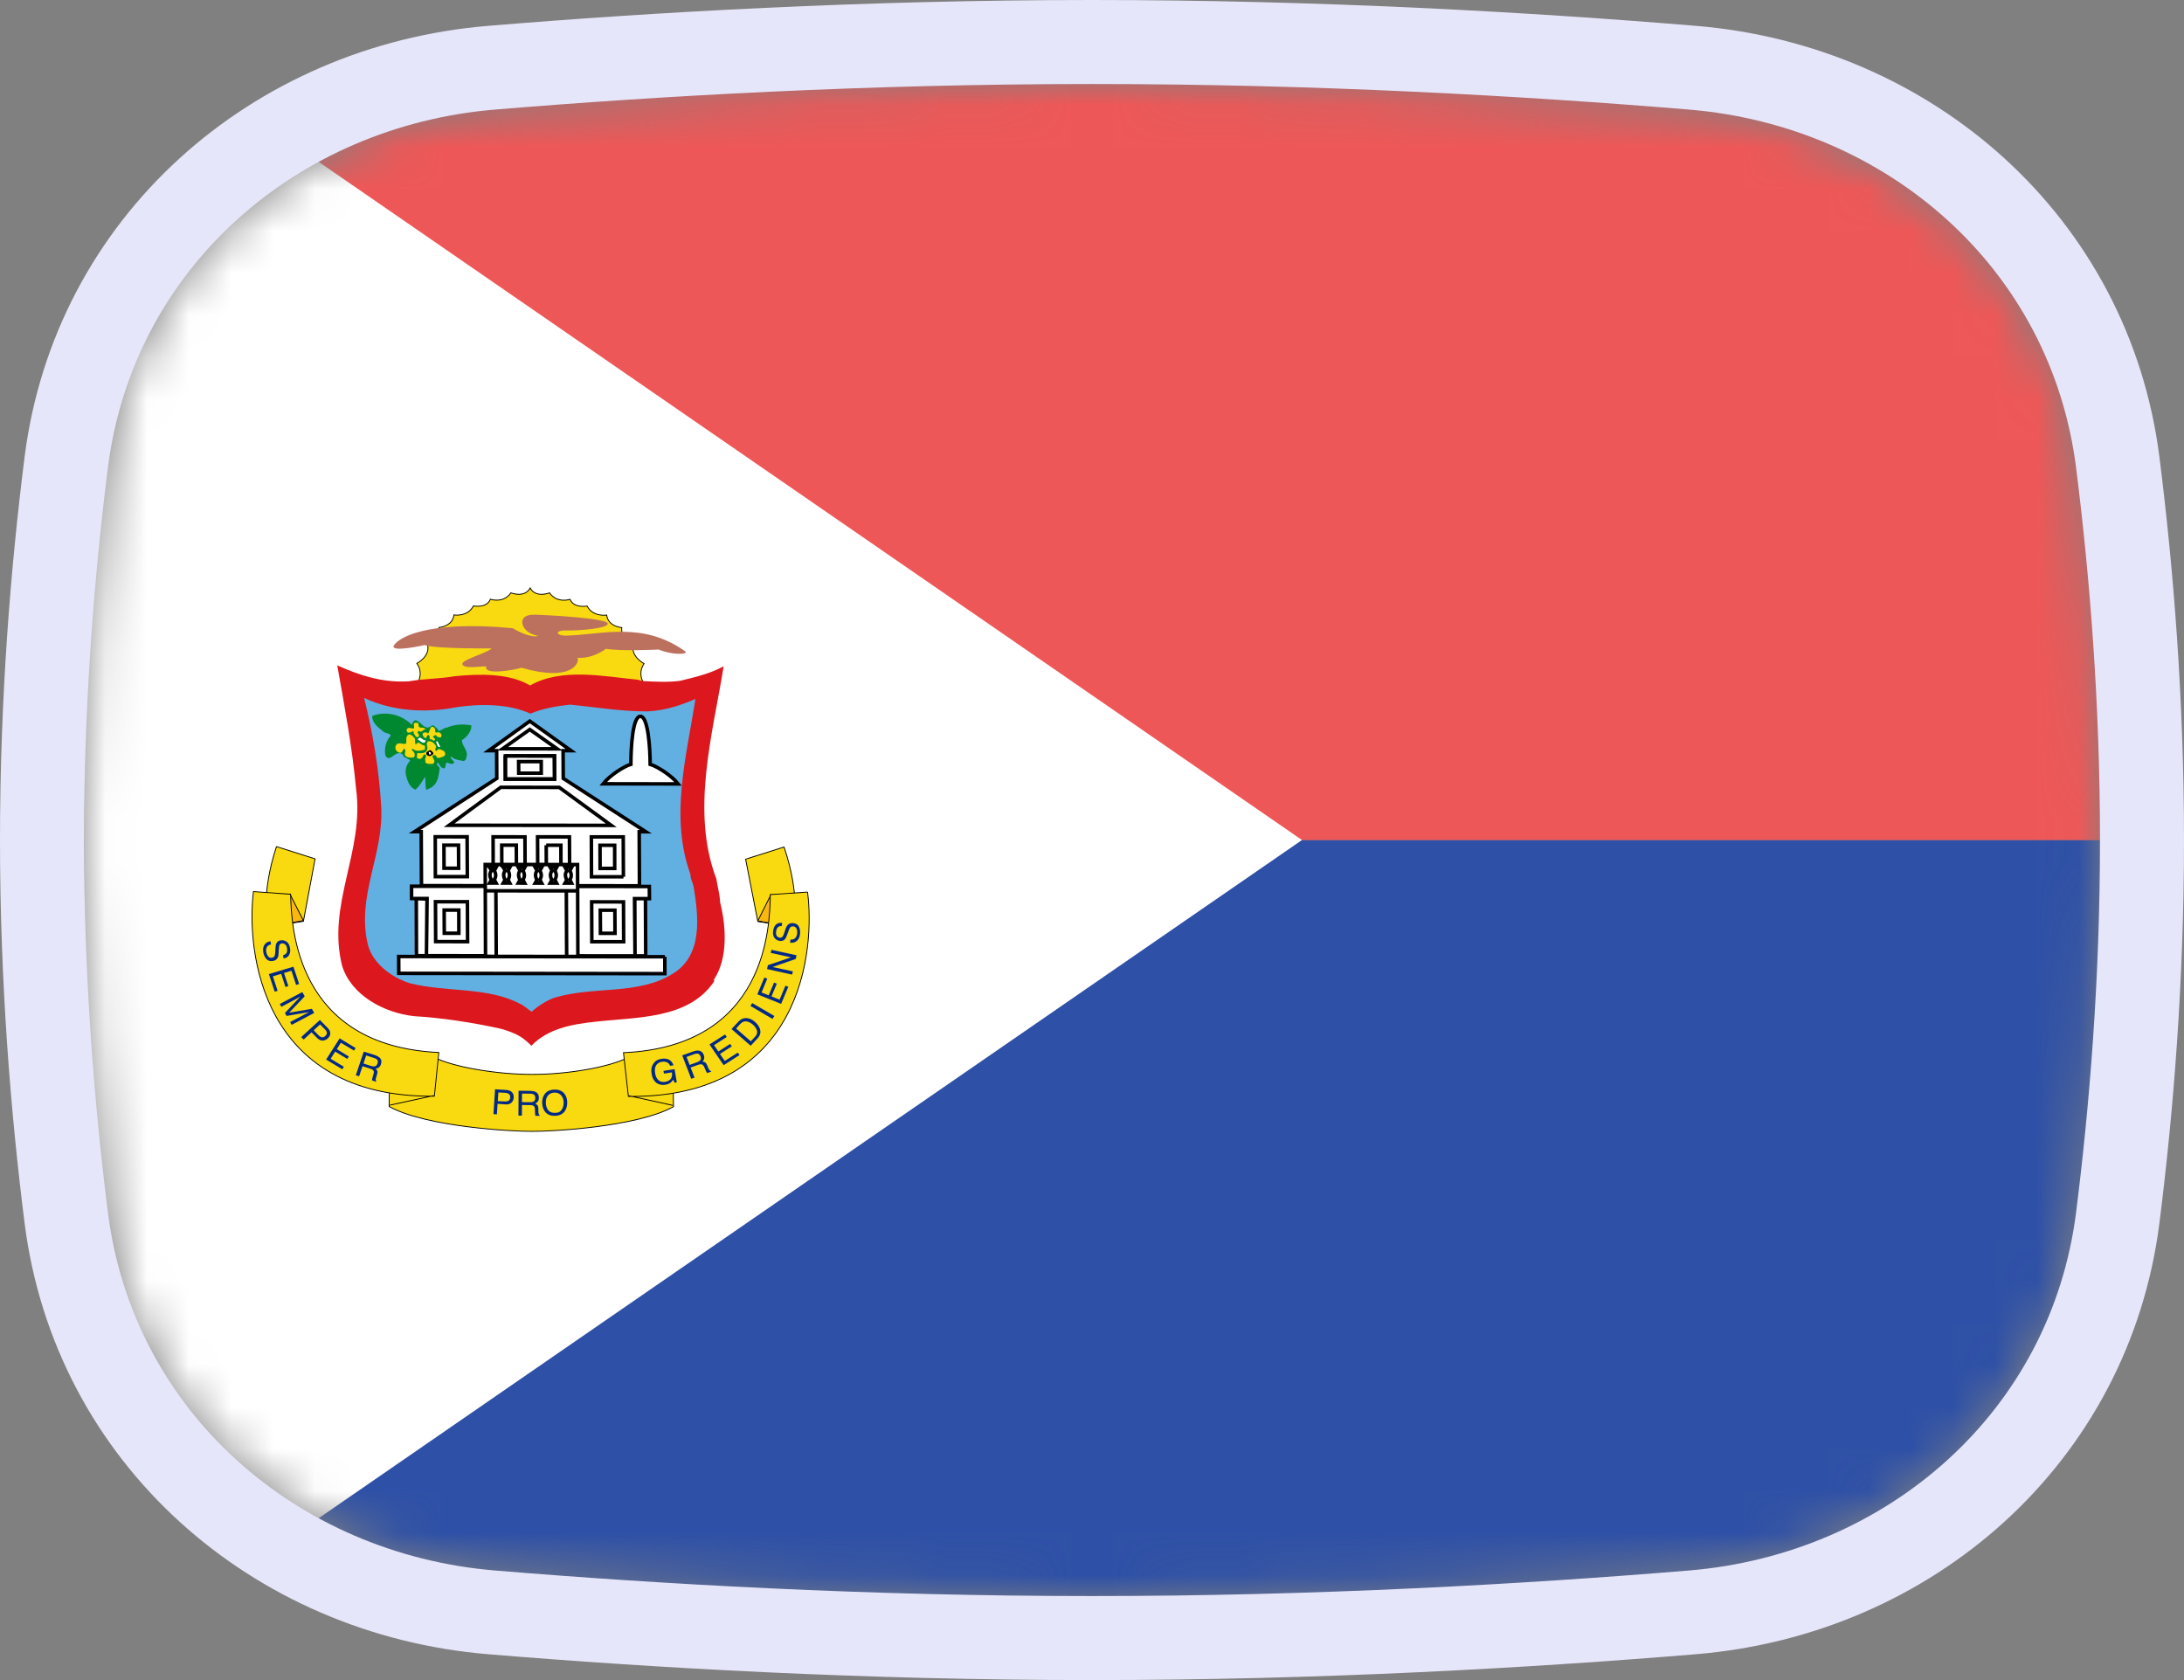 <svg width="52" height="40" viewBox="0 0 52 40" fill="none" xmlns="http://www.w3.org/2000/svg">
<rect x="0" y="0" width="52" height="40" fill="#808080" stroke="none"/>
<mask id="mask0_1_35609" style="mask-type:alpha" maskUnits="userSpaceOnUse" x="2" y="2" width="48" height="36">
<path d="M2.569 11.136C3.167 6.412 7.042 3.002 11.786 2.609C15.641 2.289 20.62 2 26 2C31.38 2 36.359 2.289 40.214 2.609C44.959 3.002 48.833 6.412 49.431 11.136C49.752 13.676 50 16.704 50 20C50 23.296 49.752 26.324 49.431 28.864C48.833 33.587 44.959 36.998 40.214 37.391C36.359 37.711 31.38 38 26 38C20.62 38 15.641 37.711 11.786 37.391C7.042 36.998 3.167 33.587 2.569 28.864C2.248 26.324 2 23.296 2 20C2 16.704 2.248 13.676 2.569 11.136Z" fill="#00D0BF"/>
</mask>
<g mask="url(#mask0_1_35609)">
<rect x="2" y="20" width="48" height="18" fill="#2E50A6"/>
<rect x="2" y="2" width="48" height="18" fill="#EE5757"/>
<path d="M2 0L31 20L2 40V0Z" fill="white"/>
<path d="M15.307 16.496L15.314 16.245C15.314 16.245 15.179 16.03 15.335 15.8C15.335 15.8 15.003 15.624 15.081 15.349C15.081 15.349 14.78 15.273 14.803 14.942C14.803 14.942 14.479 14.92 14.445 14.644C14.445 14.644 14.121 14.697 13.978 14.429C13.978 14.429 13.662 14.49 13.573 14.269C13.573 14.269 13.266 14.375 13.084 14.115C13.084 14.115 12.759 14.246 12.623 14C12.489 14.245 12.164 14.115 12.164 14.115C11.984 14.374 11.675 14.267 11.675 14.267C11.589 14.489 11.274 14.426 11.274 14.426C11.131 14.695 10.808 14.641 10.808 14.641C10.776 14.916 10.452 14.939 10.452 14.939C10.478 15.27 10.178 15.345 10.178 15.345C10.257 15.62 9.926 15.795 9.926 15.795C10.086 16.027 9.953 16.24 9.953 16.24L9.945 16.471L15.308 16.496" fill="#FFFF00"/>
<path d="M15.307 16.496L15.314 16.245C15.314 16.245 15.179 16.03 15.335 15.8C15.335 15.8 15.003 15.624 15.081 15.349C15.081 15.349 14.78 15.273 14.803 14.942C14.803 14.942 14.479 14.92 14.445 14.644C14.445 14.644 14.121 14.697 13.978 14.429C13.978 14.429 13.662 14.49 13.573 14.269C13.573 14.269 13.266 14.375 13.084 14.115C13.084 14.115 12.759 14.246 12.623 14C12.489 14.245 12.164 14.115 12.164 14.115C11.984 14.374 11.675 14.267 11.675 14.267C11.589 14.489 11.273 14.426 11.273 14.426C11.131 14.695 10.808 14.641 10.808 14.641C10.776 14.916 10.452 14.939 10.452 14.939C10.478 15.27 10.178 15.345 10.178 15.345C10.257 15.62 9.926 15.795 9.926 15.795C10.086 16.027 9.953 16.239 9.953 16.239L9.945 16.471L15.308 16.496H15.307V16.496Z" fill="#F9D90F" stroke="black" stroke-width="0.02"/>
<path d="M15.182 16.183C14.339 16.098 13.37 15.898 12.621 16.32C12.119 16.024 11.42 16.042 10.825 16.1C10.502 16.158 10.122 16.158 9.784 16.213L9.731 16.221C9.118 16.261 8.562 16.08 8.03 15.842C8.199 16.802 8.387 17.785 8.479 18.79C8.68 20.278 7.775 21.527 8.146 22.997C8.368 23.702 9.143 24.112 9.853 24.193C10.541 24.234 11.252 24.346 11.888 24.485C12.009 24.51 12.152 24.566 12.236 24.602C12.411 24.675 12.54 24.783 12.652 24.898C13.036 24.498 13.599 24.387 14.154 24.328C15.155 24.211 16.389 24.275 17.002 23.368V23.317C17.335 22.816 17.29 22.051 17.146 21.483C17.137 21.285 17.084 21.11 17.055 20.921C16.443 19.306 16.967 17.491 17.23 15.863C16.909 16.039 16.55 16.122 16.193 16.209C15.908 16.248 15.59 16.23 15.301 16.215L15.181 16.183H15.182Z" fill="#DC171D"/>
<path d="M16.44 20.816C16.436 20.923 16.493 21.006 16.514 21.105C16.631 21.81 16.744 22.745 16.017 23.183C15.214 23.694 14.159 23.475 13.229 23.746C13.043 23.797 12.787 23.968 12.657 24.089C12.573 24.034 12.489 23.949 12.38 23.899C11.615 23.492 10.62 23.629 9.756 23.409C9.322 23.272 8.869 22.934 8.759 22.49C8.477 21.324 9.154 20.331 9.074 19.175C9.022 18.293 8.874 17.445 8.67 16.617C9.345 16.932 10.127 16.985 10.886 16.834C11.449 16.755 12.104 16.753 12.63 16.991C12.921 16.866 13.261 16.81 13.574 16.776C14.169 16.834 14.809 16.942 15.421 16.937C15.831 16.916 16.202 16.797 16.558 16.64C16.347 18.008 15.942 19.441 16.439 20.816" fill="#62AFE1"/>
<path d="M15.225 21.089L15.219 19.803H15.377L13.411 18.533L13.407 17.873H13.597L12.614 17.169L11.636 17.873H11.825L11.828 18.532L9.873 19.8L10.029 19.801L10.036 21.086L15.225 21.09" fill="white"/>
<path d="M15.225 21.089L15.219 19.803H15.377L13.411 18.533L13.407 17.873H13.597L12.614 17.169L11.635 17.873H11.825L11.828 18.532L9.873 19.8L10.029 19.801L10.035 21.086L15.225 21.09L15.225 21.089L15.225 21.089Z" stroke="black" stroke-width="0.084"/>
<path d="M15.829 22.779L15.83 23.181L9.495 23.174L9.493 22.773L15.83 22.779" fill="white"/>
<path d="M15.829 22.779L15.83 23.181L9.495 23.174L9.493 22.773L15.83 22.779H15.829V22.779Z" stroke="black" stroke-width="0.084"/>
<path d="M9.916 22.754L9.911 21.392L10.167 21.392L10.153 22.77L10.169 21.403L9.799 21.392V21.1L15.46 21.106L15.463 21.396H15.114L15.12 22.775L15.108 21.396H15.368L15.374 22.76" fill="white"/>
<path d="M13.005 20.123L13.008 20.675H13.356L13.354 20.123H13.005M9.916 22.754L9.911 21.392L10.167 21.392L10.153 22.77L10.168 21.403L9.799 21.392V21.1L15.46 21.106L15.463 21.396H15.114L15.12 22.775L15.108 21.396H15.368L15.374 22.759L9.916 22.754ZM11.133 22.419L11.129 21.469H10.369L10.373 22.418L11.133 22.419H11.133ZM11.133 22.419L11.129 21.469H10.369L10.373 22.418L11.133 22.419H11.133ZM11.133 22.419L11.129 21.469H10.369L10.373 22.418L11.133 22.419H11.133ZM11.133 22.419L11.129 21.469H10.368L10.373 22.418L11.133 22.419H11.133ZM11.133 22.419L11.129 21.469H10.368L10.373 22.418L11.133 22.419H11.133ZM10.575 21.667L10.578 22.219H10.925L10.924 21.667H10.575ZM14.849 22.421L14.845 21.473L14.087 21.472L14.091 22.421H14.849ZM14.292 21.671L14.296 22.221H14.643L14.64 21.671H14.292V21.671ZM14.843 20.875L14.839 19.925H14.08L14.083 20.875H14.844H14.843H14.843ZM14.286 20.125L14.288 20.676H14.636L14.635 20.125H14.286H14.286ZM11.127 20.871L11.122 19.923L10.363 19.922L10.366 20.871H11.127V20.871L11.127 20.871ZM10.57 20.122L10.572 20.671L10.92 20.672L10.917 20.122H10.57H10.57ZM12.503 20.873L12.499 19.925L11.74 19.924L11.743 20.873H12.503V20.873ZM11.946 20.122L11.948 20.672L12.296 20.674L12.293 20.122H11.946L11.946 20.122ZM13.563 20.875L13.558 19.925L12.799 19.924L12.803 20.873L13.563 20.875L13.563 20.875Z" stroke="black" stroke-width="0.084"/>
<path d="M13.751 20.584L13.759 22.773L11.56 22.77L11.552 20.582L13.751 20.584" fill="white"/>
<path d="M12.031 17.996L12.033 18.548L13.204 18.549L13.201 17.997L12.031 17.996M13.751 20.584L13.759 22.773L11.56 22.77L11.552 20.582L13.751 20.584H13.751V20.584ZM11.538 21.209L13.753 21.21L11.538 21.209ZM11.538 21.209L13.753 21.21L11.538 21.209ZM11.538 21.209L13.753 21.21L11.538 21.209ZM11.538 21.209L13.753 21.21L11.538 21.209ZM11.538 21.209L13.753 21.21L11.538 21.209ZM11.815 22.773L11.807 21.225L11.815 22.773ZM13.492 22.773L13.484 21.227L13.492 22.773ZM14.554 19.651L13.315 18.747L11.923 18.745L10.694 19.648L14.554 19.651L14.554 19.651ZM12.031 17.996L12.033 18.548L13.204 18.549L13.201 17.997L12.031 17.996V17.996Z" stroke="black" stroke-width="0.084"/>
<path d="M12.031 17.996L12.033 18.548L13.204 18.549L13.201 17.997L12.031 17.996" stroke="black" stroke-width="0.084"/>
<path d="M12.614 17.369L13.265 17.829L11.967 17.827L12.614 17.368M12.348 18.133L12.35 18.408H12.887L12.886 18.133H12.348ZM12.614 17.368L13.265 17.828L11.967 17.827L12.614 17.368V17.368ZM12.614 17.368L13.265 17.828L11.967 17.827L12.614 17.368V17.368ZM12.614 17.368L13.265 17.829L11.967 17.827L12.614 17.368V17.368ZM12.614 17.368L13.265 17.829L11.967 17.827L12.614 17.368V17.368Z" stroke="black" stroke-width="0.084"/>
<path d="M15.247 17.056C15.432 17.052 15.479 17.818 15.48 18.198C15.639 18.242 15.991 18.464 16.147 18.664L14.36 18.661C14.513 18.464 14.863 18.241 15.021 18.197C15.021 17.817 15.059 17.051 15.247 17.055" fill="white"/>
<path d="M15.247 17.056C15.432 17.052 15.479 17.818 15.48 18.198C15.639 18.242 15.991 18.464 16.147 18.664L14.36 18.661C14.514 18.464 14.863 18.241 15.021 18.197C15.021 17.817 15.06 17.051 15.247 17.055L15.247 17.056ZM11.655 20.645H11.815L11.768 20.731L11.655 20.645ZM11.655 20.645H11.815L11.768 20.731L11.655 20.645ZM11.655 20.645H11.815L11.768 20.731L11.655 20.645ZM11.655 20.645H11.815L11.768 20.731L11.655 20.645ZM11.655 20.645H11.815L11.768 20.731C11.768 20.731 11.845 20.831 11.769 20.945L11.812 21.024H11.657L11.699 20.949C11.699 20.949 11.62 20.817 11.702 20.731L11.655 20.645L11.655 20.645ZM11.981 20.645H12.142L12.095 20.732C12.095 20.732 12.173 20.828 12.096 20.945L12.137 21.024H11.983L12.025 20.949C12.025 20.949 11.947 20.817 12.029 20.732L11.982 20.646L11.981 20.645ZM12.338 20.646H12.498L12.45 20.732C12.45 20.732 12.528 20.831 12.451 20.945L12.493 21.026L12.34 21.024L12.381 20.949C12.381 20.949 12.303 20.818 12.384 20.732L12.337 20.646H12.338V20.646ZM12.74 20.646H12.901L12.854 20.733C12.854 20.733 12.931 20.831 12.854 20.945L12.898 21.026H12.742L12.784 20.951C12.784 20.951 12.706 20.818 12.789 20.733L12.74 20.646H12.74H12.74ZM13.097 20.646H13.257L13.21 20.733C13.21 20.733 13.288 20.831 13.211 20.945L13.253 21.026H13.099L13.139 20.951C13.139 20.951 13.062 20.819 13.146 20.733L13.097 20.646L13.097 20.646ZM13.453 20.648L13.613 20.646L13.566 20.733C13.566 20.733 13.645 20.831 13.568 20.945L13.608 21.026H13.453L13.495 20.951C13.495 20.951 13.418 20.819 13.5 20.733L13.453 20.648Z" stroke="black" stroke-width="0.084"/>
<path d="M12.662 25.58C13.486 25.583 14.499 25.415 14.973 25.169L16.016 25.077L16.036 26.349C15.153 26.835 13.115 26.94 12.666 26.937C12.217 26.94 10.153 26.834 9.266 26.345L9.278 25.073L10.322 25.167C10.797 25.411 11.841 25.58 12.664 25.58H12.662" fill="#F9D90F"/>
<path d="M12.662 25.58C13.486 25.583 14.499 25.415 14.973 25.169L16.016 25.077L16.036 26.349C15.153 26.835 13.115 26.94 12.666 26.936C12.217 26.94 10.153 26.834 9.266 26.345L9.278 25.073L10.322 25.167C10.797 25.411 11.841 25.58 12.664 25.58H12.662" stroke="black" stroke-width="0.02"/>
<path d="M6.583 20.156L7.502 20.448L7.224 21.935L6.355 22.07C6.355 22.07 6.208 21.288 6.583 20.155" fill="#F9D90F"/>
<path d="M6.583 20.156L7.502 20.448L7.224 21.935L6.355 22.07C6.355 22.07 6.208 21.288 6.583 20.155V20.156V20.156Z" stroke="black" stroke-width="0.02"/>
<path d="M7.223 21.918L6.355 22.07L6.904 21.288L7.223 21.918" fill="#7E7E7E"/>
<path d="M7.223 21.918L6.355 22.07L6.904 21.288L7.223 21.918" fill="#F9B60F"/>
<path d="M7.223 21.918L6.355 22.07L6.904 21.288L7.223 21.918" stroke="black" stroke-width="0.02"/>
<path d="M6.034 21.227L6.919 21.291C6.939 22.041 7.03 24.903 10.448 25.058L10.341 26.099C6.181 26.142 5.865 22.589 6.034 21.227" fill="#F9D90F"/>
<path d="M9.283 26.312L10.326 26.085M6.034 21.227L6.919 21.291C6.939 22.041 7.03 24.903 10.448 25.058L10.342 26.099C6.181 26.142 5.865 22.589 6.034 21.227H6.034ZM9.283 26.312L10.326 26.085L9.283 26.312ZM9.283 26.312L10.326 26.085L9.283 26.312ZM9.283 26.312L10.326 26.085L9.283 26.312ZM9.283 26.312L10.326 26.085L9.283 26.312Z" stroke="black" stroke-width="0.02"/>
<path d="M18.668 20.166L17.753 20.456L18.043 21.941L18.914 22.08C18.914 22.08 19.054 21.299 18.668 20.166" fill="#FFFF00"/>
<path d="M18.668 20.166L17.753 20.456L18.043 21.94L18.914 22.08C18.914 22.08 19.054 21.299 18.668 20.166V20.166H18.668Z" fill="#F9D90F" stroke="black" stroke-width="0.02"/>
<path d="M18.043 21.925L18.914 22.081L18.357 21.299L18.043 21.925" fill="#7E7E7E"/>
<path d="M18.043 21.925L18.914 22.081L18.357 21.299L18.043 21.925" fill="#F9B60F"/>
<path d="M18.043 21.925L18.914 22.081L18.357 21.299L18.043 21.925" stroke="black" stroke-width="0.02"/>
<path d="M19.227 21.239L18.341 21.299C18.328 22.048 18.263 24.912 14.845 25.063L14.961 26.104C19.12 26.152 19.407 22.6 19.227 21.238" fill="#F9D90F"/>
<path d="M16.022 26.318L14.976 26.089M19.227 21.239L18.341 21.299C18.328 22.048 18.263 24.912 14.845 25.063L14.961 26.104C19.121 26.152 19.407 22.6 19.227 21.238V21.239L19.227 21.239Z" stroke="black" stroke-width="0.02"/>
<path d="M12.109 26.207C12.085 26.222 12.054 26.226 12.017 26.224L11.852 26.216L11.866 26.01L12.03 26.018C12.062 26.021 12.088 26.027 12.104 26.037C12.137 26.054 12.151 26.086 12.148 26.13C12.146 26.168 12.133 26.192 12.108 26.207H12.109ZM11.831 26.532L11.847 26.28L12.04 26.294C12.102 26.299 12.148 26.282 12.18 26.25C12.212 26.219 12.229 26.179 12.231 26.133C12.235 26.079 12.222 26.036 12.19 26.004C12.159 25.973 12.116 25.956 12.062 25.951L11.787 25.934L11.749 26.525L11.831 26.531L11.831 26.532ZM12.43 26.037L12.631 26.039L12.43 26.037ZM12.43 26.037L12.631 26.039L12.43 26.037ZM12.43 26.037L12.631 26.039L12.43 26.037ZM12.43 26.037L12.631 26.039L12.43 26.037ZM12.43 26.037L12.631 26.039C12.66 26.041 12.683 26.045 12.7 26.053C12.731 26.068 12.745 26.097 12.745 26.139C12.745 26.179 12.734 26.205 12.711 26.221C12.69 26.236 12.658 26.242 12.621 26.242L12.427 26.24L12.429 26.037H12.43ZM12.426 26.561L12.428 26.308L12.617 26.311C12.65 26.311 12.675 26.313 12.692 26.322C12.72 26.335 12.734 26.362 12.735 26.399L12.74 26.498C12.741 26.522 12.742 26.536 12.743 26.546C12.746 26.553 12.747 26.561 12.75 26.566H12.852L12.85 26.553C12.839 26.547 12.829 26.535 12.825 26.517C12.822 26.506 12.82 26.488 12.819 26.467L12.818 26.388C12.816 26.352 12.81 26.327 12.796 26.314C12.783 26.296 12.764 26.282 12.743 26.276C12.771 26.261 12.792 26.243 12.808 26.222C12.822 26.199 12.83 26.169 12.83 26.133C12.83 26.065 12.802 26.019 12.746 25.994C12.715 25.98 12.676 25.973 12.63 25.972L12.347 25.969L12.344 26.562H12.426L12.426 26.561ZM13.056 26.437C13.02 26.392 13 26.337 12.996 26.272C12.992 26.19 13.008 26.127 13.045 26.085C13.083 26.039 13.132 26.017 13.196 26.013C13.261 26.01 13.314 26.03 13.353 26.071C13.393 26.111 13.416 26.166 13.42 26.235C13.422 26.301 13.411 26.36 13.38 26.411C13.35 26.464 13.301 26.494 13.227 26.495C13.15 26.499 13.093 26.481 13.056 26.437H13.056ZM12.959 26.063C12.921 26.122 12.905 26.19 12.909 26.272C12.915 26.361 12.943 26.434 12.994 26.489C13.052 26.544 13.127 26.572 13.221 26.567C13.321 26.562 13.397 26.524 13.448 26.455C13.49 26.392 13.509 26.318 13.505 26.228C13.499 26.147 13.476 26.081 13.432 26.032C13.377 25.966 13.296 25.937 13.187 25.942C13.084 25.948 13.008 25.986 12.959 26.063H12.959ZM15.747 25.21C15.804 25.2 15.853 25.203 15.898 25.218C15.964 25.239 16.009 25.288 16.037 25.363L15.955 25.375C15.938 25.334 15.912 25.306 15.878 25.291C15.845 25.276 15.804 25.273 15.756 25.28C15.73 25.283 15.704 25.292 15.682 25.306C15.659 25.32 15.64 25.338 15.624 25.36C15.594 25.408 15.584 25.472 15.598 25.553C15.609 25.62 15.634 25.677 15.675 25.715C15.712 25.754 15.767 25.767 15.839 25.757C15.893 25.748 15.937 25.727 15.967 25.69C15.999 25.654 16.008 25.601 15.998 25.532L15.807 25.561L15.797 25.496L16.062 25.455L16.114 25.769L16.061 25.777L16.029 25.705C16.007 25.738 15.985 25.763 15.965 25.777C15.933 25.803 15.889 25.819 15.833 25.827C15.762 25.838 15.697 25.825 15.637 25.787C15.572 25.739 15.53 25.668 15.515 25.568C15.497 25.471 15.513 25.387 15.558 25.322C15.601 25.258 15.663 25.221 15.747 25.209L15.747 25.21ZM16.346 25.164L16.536 25.095C16.562 25.085 16.584 25.082 16.604 25.084C16.639 25.087 16.664 25.108 16.679 25.149C16.692 25.185 16.692 25.215 16.677 25.237C16.661 25.26 16.635 25.276 16.598 25.29L16.42 25.354L16.346 25.164V25.164ZM16.536 25.654L16.443 25.416L16.619 25.353C16.653 25.342 16.676 25.337 16.693 25.338C16.724 25.342 16.748 25.361 16.764 25.397L16.804 25.488C16.813 25.511 16.82 25.524 16.826 25.53C16.828 25.538 16.834 25.543 16.839 25.548L16.934 25.513L16.929 25.5C16.915 25.5 16.901 25.492 16.891 25.477C16.884 25.466 16.877 25.45 16.866 25.432L16.835 25.358C16.821 25.325 16.806 25.305 16.79 25.293C16.77 25.283 16.748 25.277 16.727 25.276C16.746 25.254 16.76 25.231 16.765 25.205C16.771 25.178 16.768 25.148 16.756 25.114C16.731 25.051 16.687 25.017 16.624 25.012C16.591 25.01 16.553 25.017 16.509 25.032L16.243 25.127L16.458 25.685L16.536 25.656L16.536 25.654ZM17.23 25.36L16.892 24.867L17.263 24.63L17.304 24.689L17 24.884L17.104 25.035L17.385 24.854L17.424 24.912L17.142 25.093L17.257 25.259L17.567 25.061L17.608 25.119L17.23 25.36L17.23 25.36ZM17.526 24.488L17.623 24.381C17.668 24.333 17.716 24.311 17.768 24.318C17.82 24.322 17.873 24.349 17.93 24.399C17.945 24.411 17.959 24.426 17.973 24.443C17.998 24.476 18.012 24.504 18.022 24.532C18.03 24.567 18.028 24.6 18.015 24.631C18.008 24.646 17.995 24.664 17.975 24.686L17.877 24.792L17.526 24.487L17.526 24.488ZM18.04 24.719C18.108 24.643 18.123 24.561 18.083 24.469C18.058 24.415 18.02 24.367 17.975 24.329C17.913 24.273 17.848 24.245 17.779 24.24C17.703 24.234 17.639 24.262 17.583 24.323L17.417 24.5L17.874 24.898L18.039 24.72L18.04 24.719ZM18.393 24.259L17.868 23.95L17.91 23.882L18.437 24.189L18.393 24.26L18.393 24.259ZM18.599 23.901L18.032 23.673L18.199 23.274L18.268 23.301L18.132 23.63L18.303 23.697L18.43 23.394L18.495 23.421L18.369 23.723L18.561 23.801L18.701 23.468L18.769 23.494L18.599 23.9L18.599 23.901ZM18.86 23.204L18.263 23.072L18.283 22.98L18.834 22.793L18.35 22.686L18.368 22.614L18.965 22.743L18.946 22.832L18.393 23.023L18.878 23.127L18.86 23.204L18.86 23.204ZM18.813 22.446L18.82 22.371C18.855 22.372 18.884 22.367 18.906 22.355C18.949 22.331 18.974 22.287 18.981 22.221C18.984 22.19 18.982 22.163 18.975 22.137C18.962 22.088 18.935 22.061 18.89 22.056C18.857 22.053 18.833 22.061 18.816 22.079C18.8 22.099 18.784 22.129 18.772 22.172L18.744 22.25C18.727 22.301 18.71 22.336 18.693 22.356C18.664 22.393 18.625 22.406 18.574 22.403C18.52 22.397 18.476 22.375 18.444 22.334C18.412 22.296 18.399 22.241 18.407 22.174C18.412 22.113 18.432 22.061 18.468 22.02C18.502 21.982 18.554 21.964 18.621 21.971L18.615 22.046C18.582 22.046 18.556 22.052 18.537 22.065C18.503 22.084 18.484 22.124 18.478 22.183C18.473 22.231 18.48 22.264 18.498 22.289C18.517 22.309 18.54 22.323 18.567 22.325C18.597 22.328 18.619 22.318 18.635 22.296C18.647 22.28 18.66 22.247 18.679 22.192L18.706 22.11C18.719 22.072 18.735 22.043 18.754 22.023C18.787 21.988 18.83 21.974 18.884 21.978C18.951 21.985 18.998 22.012 19.022 22.062C19.046 22.113 19.055 22.169 19.049 22.233C19.042 22.305 19.018 22.361 18.975 22.399C18.932 22.438 18.878 22.451 18.813 22.446H18.813ZM6.44 22.41L6.453 22.484C6.42 22.491 6.394 22.504 6.374 22.521C6.34 22.554 6.328 22.603 6.34 22.669C6.345 22.698 6.355 22.725 6.368 22.747C6.394 22.792 6.429 22.81 6.472 22.803C6.505 22.797 6.526 22.785 6.536 22.762C6.546 22.74 6.553 22.705 6.555 22.661L6.559 22.578C6.562 22.526 6.568 22.485 6.579 22.463C6.597 22.422 6.631 22.397 6.682 22.389C6.707 22.384 6.732 22.384 6.757 22.39C6.782 22.396 6.805 22.407 6.825 22.422C6.866 22.451 6.894 22.501 6.904 22.567C6.917 22.628 6.911 22.682 6.887 22.731C6.864 22.779 6.82 22.808 6.753 22.82L6.739 22.745C6.771 22.733 6.794 22.722 6.809 22.707C6.836 22.677 6.844 22.635 6.834 22.576C6.826 22.528 6.809 22.497 6.785 22.482C6.76 22.464 6.736 22.457 6.71 22.461C6.68 22.465 6.661 22.482 6.651 22.508C6.646 22.526 6.641 22.562 6.637 22.619L6.633 22.705C6.631 22.746 6.625 22.779 6.611 22.802C6.59 22.845 6.553 22.87 6.499 22.879C6.432 22.89 6.38 22.875 6.343 22.832C6.305 22.79 6.281 22.739 6.269 22.676C6.256 22.601 6.266 22.542 6.296 22.496C6.326 22.447 6.374 22.42 6.44 22.41L6.44 22.41ZM6.402 23.192L6.986 23.016L7.122 23.427L7.051 23.45L6.939 23.112L6.762 23.166L6.865 23.478L6.797 23.499L6.695 23.186L6.497 23.245L6.61 23.59L6.54 23.61L6.402 23.192H6.402ZM6.661 23.904L7.198 23.62L7.255 23.72L6.886 24.11L7.425 24.018L7.481 24.117L6.945 24.4L6.907 24.334L7.223 24.168C7.235 24.161 7.253 24.151 7.278 24.138C7.303 24.126 7.332 24.111 7.36 24.096L6.823 24.188L6.784 24.118L7.15 23.729L7.133 23.738C7.121 23.745 7.101 23.754 7.074 23.77C7.055 23.782 7.036 23.793 7.015 23.802L6.7 23.971L6.661 23.904V23.904ZM7.662 24.695C7.635 24.689 7.608 24.674 7.582 24.646L7.469 24.53L7.621 24.39L7.736 24.506C7.758 24.528 7.772 24.549 7.779 24.567C7.79 24.602 7.779 24.634 7.747 24.664C7.718 24.691 7.689 24.702 7.661 24.695H7.662ZM7.23 24.75L7.417 24.578L7.55 24.712C7.593 24.756 7.637 24.776 7.683 24.775C7.729 24.773 7.772 24.754 7.805 24.722C7.845 24.686 7.864 24.645 7.864 24.6C7.863 24.557 7.843 24.516 7.807 24.479L7.616 24.284L7.172 24.692L7.229 24.75L7.23 24.75ZM7.765 25.226L8.087 24.722L8.468 24.953L8.428 25.013L8.116 24.826L8.019 24.979L8.306 25.153L8.269 25.211L7.981 25.037L7.872 25.208L8.188 25.398L8.15 25.458L7.765 25.226L7.765 25.226ZM8.718 25.129L8.911 25.19C8.939 25.198 8.959 25.209 8.972 25.221C8.997 25.244 9.003 25.278 8.989 25.319C8.977 25.354 8.959 25.377 8.93 25.387C8.905 25.391 8.873 25.391 8.836 25.379L8.654 25.321L8.718 25.129V25.129ZM8.551 25.624L8.632 25.384L8.812 25.443C8.844 25.451 8.867 25.463 8.879 25.474C8.901 25.494 8.908 25.524 8.896 25.561L8.869 25.656C8.863 25.68 8.86 25.695 8.858 25.702C8.858 25.71 8.858 25.718 8.859 25.723L8.954 25.754L8.96 25.74C8.949 25.732 8.944 25.718 8.944 25.7C8.946 25.688 8.949 25.671 8.956 25.651L8.979 25.574C8.988 25.54 8.991 25.515 8.983 25.497C8.975 25.476 8.962 25.458 8.944 25.444C8.974 25.439 9 25.43 9.022 25.413C9.043 25.395 9.061 25.37 9.071 25.335C9.093 25.271 9.081 25.217 9.033 25.177C9.009 25.156 8.975 25.137 8.931 25.121L8.661 25.037L8.472 25.6L8.551 25.624L8.551 25.624Z" fill="#012A87"/>
<path d="M9.371 15.383C9.441 15.215 10.087 14.756 12.208 14.957C12.208 14.957 12.566 15.176 12.777 15.148C12.897 15.132 12.706 15.155 12.549 15.025C12.39 14.895 12.356 14.628 12.721 14.635C13.084 14.644 14.444 14.721 14.47 14.843C14.493 14.967 13.751 15.018 13.474 15.011C13.197 15.004 13.229 15.144 13.505 15.133C14.369 15.102 15.311 14.798 16.307 15.502C16.425 15.588 16.007 15.602 15.682 15.464C15.682 15.464 14.804 15.51 14.425 15.447C14.425 15.447 14.133 15.685 13.753 15.661C13.802 15.784 13.612 16.244 12.417 15.898C12.22 15.959 11.501 16.079 11.579 15.866C11.39 15.866 11.058 15.927 11.009 15.819C10.961 15.713 11.593 15.553 11.704 15.438C11.704 15.438 10.367 15.451 10.113 15.358C10.113 15.358 9.324 15.536 9.371 15.382" fill="#BC715F"/>
<path d="M9.799 17.255C9.828 17.216 9.84 17.147 9.901 17.148C10.033 17.184 10.123 17.426 10.286 17.269C10.344 17.256 10.366 17.335 10.414 17.344C10.444 17.478 10.552 17.317 10.633 17.326C10.805 17.249 11.019 17.231 11.223 17.269C11.23 17.401 11.126 17.546 10.997 17.621C10.999 17.754 11.12 17.84 11.117 17.973C11.097 18.023 11.114 18.102 11.039 18.118C10.943 18.101 10.848 18.091 10.769 18.037C10.759 18.027 10.751 18.009 10.731 18.015C10.721 18.059 10.791 18.104 10.818 18.149C10.77 18.231 10.69 18.156 10.623 18.157C10.603 18.204 10.622 18.264 10.574 18.294C10.489 18.292 10.472 18.199 10.42 18.153C10.366 18.211 10.457 18.246 10.47 18.292C10.437 18.465 10.442 18.635 10.268 18.749L10.151 18.807C10.119 18.72 10.139 18.587 10.118 18.496C10.049 18.608 9.995 18.706 9.894 18.801C9.776 18.762 9.707 18.622 9.681 18.507C9.632 18.372 9.66 18.211 9.766 18.114C9.73 18.043 9.606 18.059 9.588 17.959C9.402 17.838 9.3 18.171 9.179 17.997C9.141 17.836 9.187 17.635 9.304 17.515C9.278 17.448 9.191 17.466 9.14 17.428C9.023 17.328 8.855 17.223 8.863 17.044C9.183 16.923 9.566 17.012 9.799 17.255" fill="#008830"/>
<path d="M9.965 17.237C9.958 17.384 10.064 17.277 10.143 17.366C10.082 17.341 10.037 17.472 9.976 17.397L9.938 17.433C9.96 17.484 10.003 17.49 9.958 17.546C9.892 17.571 9.879 17.488 9.848 17.455C9.843 17.441 9.858 17.413 9.834 17.404C9.796 17.435 9.757 17.447 9.705 17.442C9.691 17.413 9.664 17.376 9.692 17.355C9.742 17.286 9.821 17.379 9.86 17.331C9.866 17.289 9.829 17.237 9.877 17.208C9.91 17.214 9.952 17.196 9.966 17.237L9.965 17.237ZM10.361 17.357C10.366 17.386 10.347 17.425 10.384 17.445C10.432 17.419 10.483 17.439 10.511 17.487C10.511 17.512 10.519 17.546 10.485 17.558L10.41 17.544C10.415 17.529 10.391 17.52 10.382 17.506C10.349 17.496 10.33 17.523 10.305 17.539C10.323 17.567 10.366 17.583 10.356 17.619C10.312 17.663 10.29 17.581 10.242 17.602C10.209 17.589 10.254 17.52 10.202 17.5C10.14 17.5 10.181 17.601 10.102 17.561C10.073 17.529 10.046 17.486 10.076 17.451C10.109 17.429 10.165 17.434 10.194 17.463C10.242 17.41 10.246 17.204 10.362 17.357H10.361ZM9.868 17.57C9.901 17.616 9.861 17.679 9.902 17.731C9.967 17.611 10.029 17.757 10.106 17.746C10.129 17.774 10.114 17.814 10.118 17.847C10.023 17.872 9.909 17.902 9.825 17.826L9.802 17.853C9.852 17.899 9.899 17.952 9.859 18.029C9.788 18.045 9.678 18.047 9.642 17.974C9.624 17.913 9.686 17.869 9.62 17.821C9.573 17.88 9.575 17.958 9.477 17.905C9.416 17.871 9.398 17.802 9.428 17.744C9.492 17.643 9.603 17.747 9.672 17.698C9.682 17.611 9.65 17.536 9.729 17.489C9.796 17.477 9.828 17.528 9.869 17.57" fill="#F9D90F"/>
<path d="M10.138 17.622C10.106 17.769 9.995 17.615 9.944 17.609C10.013 17.486 10.056 17.648 10.138 17.622ZM10.482 17.782C10.405 17.803 10.416 17.708 10.379 17.67L10.408 17.643C10.436 17.677 10.457 17.737 10.482 17.782" fill="white"/>
<path d="M10.377 17.753C10.399 17.803 10.327 17.844 10.389 17.881C10.408 17.865 10.432 17.842 10.442 17.833C10.495 17.848 10.556 17.858 10.592 17.91C10.632 18.017 10.523 18.015 10.461 18.045L10.399 18.042C10.414 18.012 10.373 17.999 10.363 17.979C10.335 17.972 10.311 17.98 10.295 18.004C10.309 18.073 10.392 18.126 10.306 18.187C10.233 18.182 10.12 18.21 10.127 18.11C10.1 18.053 10.201 17.965 10.093 17.962C10.057 18.038 10.018 18.112 9.924 18.04L9.936 17.93C10.025 17.933 10.131 17.948 10.171 17.849C10.196 17.776 10.126 17.709 10.189 17.652C10.28 17.631 10.331 17.692 10.377 17.753" fill="#F9D90F"/>
<path d="M10.312 17.917C10.335 17.971 10.273 17.975 10.244 18.002C10.205 18.005 10.177 17.99 10.153 17.963C10.136 17.897 10.185 17.891 10.222 17.865C10.266 17.847 10.284 17.897 10.312 17.917" fill="black"/>
<path d="M10.258 17.953C10.249 17.965 10.235 17.961 10.22 17.965L10.207 17.899C10.236 17.902 10.274 17.911 10.258 17.953" fill="white"/>
</g>
<path d="M26 1C20.585 1 15.578 1.291 11.704 1.612C6.531 2.041 2.239 5.777 1.577 11.01C1.252 13.584 1 16.655 1 20C1 23.345 1.252 26.416 1.577 28.99C2.239 34.223 6.531 37.959 11.704 38.388C15.578 38.709 20.585 39 26 39C31.415 39 36.422 38.709 40.297 38.388C45.469 37.959 49.761 34.223 50.423 28.99C50.748 26.416 51 23.345 51 20C51 16.655 50.748 13.584 50.423 11.01C49.761 5.777 45.469 2.041 40.297 1.612C36.422 1.291 31.415 1 26 1Z" stroke="#E6E6FA" stroke-width="2"/>
</svg>
